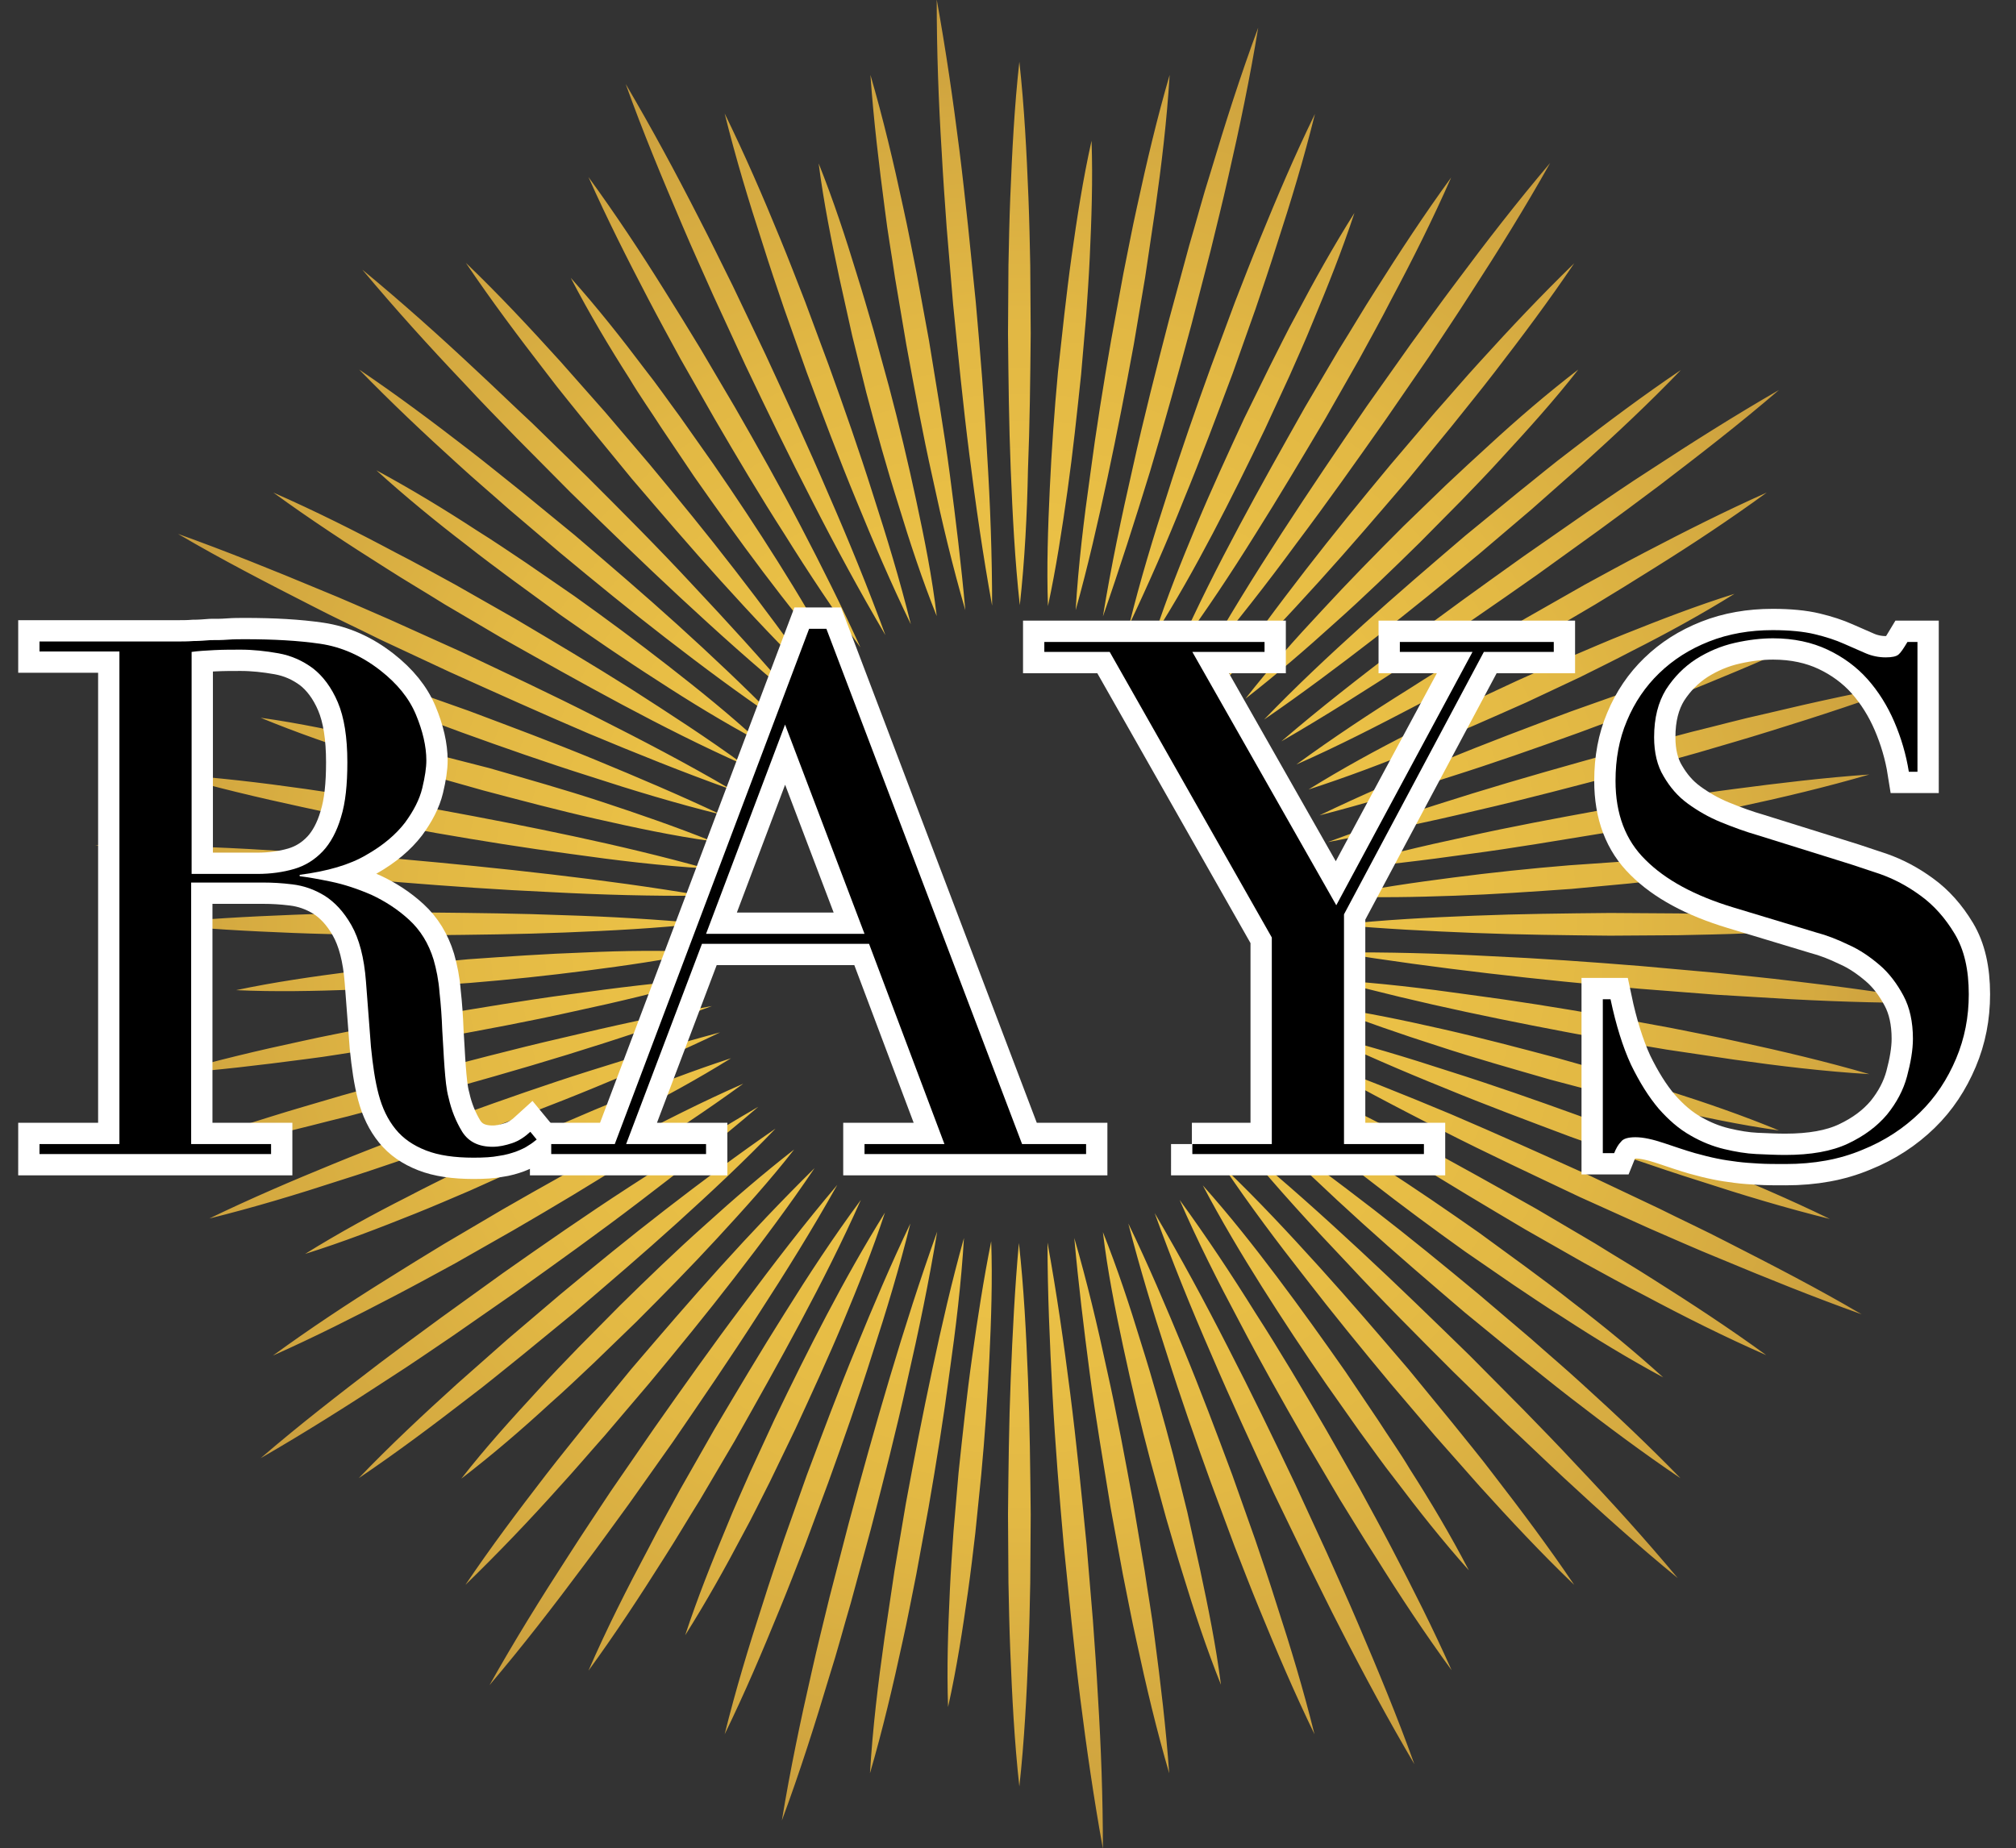 <?xml version="1.0" encoding="utf-8"?>
<!-- Generator: Adobe Illustrator 19.2.1, SVG Export Plug-In . SVG Version: 6.00 Build 0)  -->
<svg version="1.1" id="artwork" xmlns="http://www.w3.org/2000/svg" xmlns:xlink="http://www.w3.org/1999/xlink" x="0px" y="0px"
	 viewBox="0 0 444 407.1" style="enable-background:new 0 0 444 407.1;" xml:space="preserve">
<rect x="0" y="0" width="444" height="407.1" fill="#333333" stroke="none"/>
<style type="text/css">
	.st0{fill:url(#SVGID_1_);}
	.st1{fill:#FFFFFF;stroke:#FFFFFF;stroke-width:9.382;stroke-miterlimit:10;}
</style>
<radialGradient id="SVGID_1_" cx="224.608" cy="203.532" r="203.574" gradientUnits="userSpaceOnUse">
	<stop  offset="0" style="stop-color:#EEC447"/>
	<stop  offset="0.384" style="stop-color:#EBC146"/>
	<stop  offset="0.646" style="stop-color:#E2B844"/>
	<stop  offset="0.871" style="stop-color:#D4A940"/>
	<stop  offset="1" style="stop-color:#C99D3E"/>
</radialGradient>
<path class="st0" d="M224.6,133.3c-1.1-10-1.6-20-2-29.9c-0.4-10-0.5-20-0.6-29.9l0.1-15c0.1-5,0.2-10,0.4-15c0.4-10,0.9-20,2-29.9
	c1.1,10,1.6,20,2,29.9c0.2,5,0.3,10,0.4,15l0.1,15c-0.1,10-0.2,20-0.6,29.9C226.2,113.4,225.7,123.3,224.6,133.3z M217.4,100
	c-0.6-11.2-1.5-22.3-2.5-33.5l-1.7-16.7c-0.6-5.6-1.2-11.1-1.9-16.7c-1.4-11.1-3-22.2-5-33.2c0,11.2,0.4,22.4,1.1,33.6
	c0.3,5.6,0.7,11.2,1.1,16.7l1.4,16.7c1.1,11.1,2.2,22.3,3.6,33.3c1.4,11.1,3,22.2,5,33.2C218.5,122.4,218.1,111.2,217.4,100z
	 M209.2,104.6c-1.3-9.9-3-19.7-4.6-29.6l-2.7-14.7c-1-4.9-1.9-9.8-3-14.7c-2.1-9.8-4.4-19.5-7.2-29.1c0.7,10,1.9,19.9,3.2,29.8
	c0.6,5,1.5,9.9,2.2,14.8l2.5,14.8c1.8,9.8,3.6,19.6,5.8,29.4c2.1,9.8,4.4,19.5,7.2,29.1C211.7,124.4,210.5,114.5,209.2,104.6z
	 M201.8,110.3c-1.8-8.4-3.8-16.8-6-25.1l-3.4-12.4c-1.2-4.1-2.4-8.3-3.7-12.4c-2.5-8.2-5.2-16.4-8.4-24.4c1.1,8.6,2.8,17,4.6,25.4
	c0.9,4.2,1.9,8.4,2.8,12.6l3.1,12.5c2.2,8.3,4.5,16.6,7.1,24.8c2.5,8.2,5.2,16.4,8.4,24.4C205.3,127.1,203.6,118.7,201.8,110.3z
	 M192.2,108.7c-3-9.5-6.3-18.9-9.7-28.3l-5.2-14c-1.8-4.6-3.6-9.3-5.5-13.9C168,43.2,164,34,159.6,25c2.4,9.7,5.3,19.3,8.4,28.8
	c1.5,4.8,3.1,9.5,4.7,14.2l5,14.1c3.5,9.4,7,18.7,10.8,27.9c3.8,9.3,7.7,18.4,12.1,27.5C198.2,127.8,195.3,118.3,192.2,108.7z
	 M182.4,108.7c-4.4-10.3-9.1-20.4-13.8-30.6L161.4,63c-2.5-5-4.9-10-7.5-15c-5.1-10-10.4-19.8-16.1-29.5
	c3.8,10.6,8.1,20.9,12.5,31.2c2.2,5.2,4.5,10.2,6.8,15.4l7,15.2c4.8,10.1,9.7,20.2,14.8,30.1c5.1,10,10.4,19.8,16.1,29.5
	C191.1,129.3,186.9,119,182.4,108.7z M176.3,115.8c-4.6-8.8-9.5-17.5-14.5-26.2l-7.6-12.9c-2.6-4.3-5.2-8.5-7.9-12.8
	c-5.3-8.5-10.8-16.8-16.7-24.9c4.1,9.2,8.6,18.1,13.2,26.9c2.3,4.4,4.7,8.8,7.1,13.2l7.4,13c5,8.6,10.1,17.2,15.5,25.6
	c5.3,8.5,10.8,16.8,16.7,24.9C185.4,133.6,180.9,124.6,176.3,115.8z M171.3,123.7c-4.6-7.3-9.3-14.4-14.2-21.5l-7.4-10.5
	c-2.6-3.5-5-7-7.7-10.4c-5.2-6.9-10.5-13.6-16.3-20.1c4,7.7,8.4,15.1,13,22.3c2.2,3.7,4.7,7.2,7,10.8l7.2,10.7
	c4.9,7,9.9,14,15.1,20.9c5.2,6.9,10.5,13.6,16.3,20.1C180.3,138.4,175.9,131,171.3,123.7z M161.8,125.5
	c-6.1-7.9-12.4-15.6-18.8-23.3l-9.7-11.4c-3.3-3.7-6.6-7.5-9.9-11.2c-6.7-7.4-13.5-14.7-20.8-21.7c5.6,8.3,11.6,16.3,17.7,24.2
	c3,4,6.2,7.8,9.3,11.7l9.5,11.6c6.5,7.6,13,15.2,19.7,22.6c6.7,7.4,13.5,14.7,20.8,21.7C173.9,141.4,167.9,133.4,161.8,125.5z
	 M152.6,128.9c-7.6-8.2-15.5-16.1-23.4-24l-12-11.7c-4.1-3.8-8.1-7.7-12.2-11.5C96.8,74,88.4,66.5,79.8,59.4
	c7.2,8.6,14.7,16.9,22.4,25c3.8,4.1,7.7,8.1,11.6,12.1l11.8,11.9c8,7.8,16,15.6,24.2,23.2c8.2,7.6,16.5,15.1,25.2,22.2
	C167.8,145.3,160.2,137,152.6,128.9z M149.2,137.6c-7.4-6.7-15-13.2-22.6-19.7l-11.6-9.5c-3.9-3.1-7.8-6.3-11.7-9.3
	C95.4,93,87.4,87,79.1,81.4c7,7.2,14.3,14.1,21.7,20.8c3.7,3.4,7.5,6.6,11.2,9.9l11.4,9.7c7.7,6.4,15.4,12.7,23.3,18.8
	c7.9,6.1,15.9,12.1,24.2,17.7C163.9,151.2,156.6,144.3,149.2,137.6z M147.2,146.7c-6.8-5.3-13.7-10.4-20.7-15.4l-10.6-7.3
	c-3.6-2.4-7.1-4.8-10.8-7.1c-7.2-4.7-14.6-9.2-22.2-13.3c6.4,5.8,13.1,11.3,19.9,16.5c3.4,2.7,6.8,5.2,10.3,7.8l10.4,7.6
	c7,4.9,14.1,9.8,21.3,14.4c7.2,4.7,14.6,9.2,22.2,13.3C160.7,157.4,154,152,147.2,146.7z M138.9,151.7c-8.4-5.3-17-10.4-25.6-15.5
	l-13-7.4c-4.4-2.4-8.7-4.8-13.2-7.1c-8.8-4.7-17.8-9.2-26.9-13.2c8.1,5.9,16.5,11.4,24.9,16.7c4.2,2.7,8.5,5.2,12.8,7.9l12.9,7.6
	c8.7,4.9,17.4,9.8,26.2,14.5c8.8,4.7,17.7,9.2,26.9,13.3C155.7,162.5,147.3,157.1,138.9,151.7z M131.4,158
	c-10-5.1-20.1-9.8-30.2-14.6l-15.3-6.9c-5.1-2.2-10.2-4.5-15.4-6.6c-10.3-4.3-20.7-8.5-31.3-12.3c9.7,5.7,19.6,10.8,29.6,15.9
	c5,2.6,10,4.9,15,7.4L99,148c10.2,4.6,20.4,9.2,30.7,13.6c10.3,4.3,20.7,8.5,31.3,12.3C151.3,168.2,141.3,163,131.4,158z
	 M131.2,167.4c-9.2-3.8-18.6-7.3-27.9-10.8l-14.1-5c-4.7-1.6-9.4-3.2-14.2-4.7c-9.5-3.1-19.1-6-28.8-8.4c9,4.4,18.2,8.3,27.5,12.1
	c4.6,1.9,9.3,3.7,13.9,5.5l14,5.2c9.4,3.4,18.8,6.7,28.3,9.7c9.5,3.1,19.1,6,28.8,8.4C149.6,175.1,140.4,171.2,131.2,167.4z
	 M132.5,176.6c-8.2-2.7-16.4-5-24.7-7.4L95.3,166c-4.2-1-8.3-2.1-12.5-3c-8.4-1.9-16.8-3.7-25.4-4.9c8,3.3,16.1,6.1,24.3,8.7
	c4.1,1.4,8.2,2.5,12.3,3.8l12.4,3.5c8.3,2.2,16.6,4.4,25,6.3c8.4,1.9,16.8,3.7,25.4,4.9C148.8,182.1,140.7,179.3,132.5,176.6z
	 M126.3,184.2c-9.8-2.1-19.6-4-29.4-5.8L82.2,176c-4.9-0.7-9.9-1.5-14.8-2.2c-9.9-1.4-19.8-2.6-29.8-3.2c9.6,2.8,19.4,5.1,29.1,7.2
	c4.9,1.1,9.8,2,14.7,3l14.7,2.7c9.8,1.7,19.7,3.3,29.6,4.6c9.9,1.4,19.8,2.6,29.8,3.2C145.8,188.6,136.1,186.3,126.3,184.2z
	 M121.4,192.6c-11.1-1.3-22.2-2.4-33.4-3.4L71.3,188c-5.6-0.3-11.2-0.7-16.7-1c-11.2-0.6-22.4-0.9-33.6-0.8
	c11.1,2,22.1,3.5,33.3,4.8c5.6,0.7,11.1,1.2,16.7,1.8l16.7,1.5c11.1,0.9,22.3,1.7,33.5,2.2c11.2,0.6,22.4,0.9,33.6,0.8
	C143.6,195.4,132.5,193.9,121.4,192.6z M124.5,201.6c-10-0.4-20-0.5-29.9-0.6l-15,0.1c-5,0.1-10,0.2-15,0.4c-10,0.4-20,0.9-29.9,2
	c10,1.1,20,1.6,29.9,2c5,0.2,10,0.3,15,0.4l15,0.1c10-0.1,20-0.2,29.9-0.6c10-0.4,20-0.9,29.9-2
	C144.4,202.5,134.4,201.9,124.5,201.6z M128.8,209.8c-8.6,0.3-17.2,0.9-25.7,1.5l-12.8,1.2c-4.3,0.5-8.5,0.9-12.8,1.5
	c-8.5,1.1-17,2.3-25.5,4.1c8.6,0.4,17.3,0.2,25.8-0.1c4.3-0.1,8.6-0.4,12.9-0.6l12.9-0.9c8.6-0.7,17.1-1.6,25.6-2.7
	c8.5-1.1,17-2.3,25.5-4.1C146,209.3,137.4,209.4,128.8,209.8z M125.6,219c-9.9,1.3-19.7,3-29.6,4.6l-14.7,2.7c-4.9,1-9.8,1.9-14.7,3
	c-9.8,2.1-19.5,4.4-29.1,7.2c10-0.7,19.9-1.9,29.8-3.2c5-0.6,9.9-1.5,14.8-2.2l14.8-2.5c9.8-1.8,19.6-3.6,29.4-5.8
	c9.8-2.1,19.5-4.4,29.1-7.2C145.5,216.4,135.5,217.6,125.6,219z M123.9,228.6c-10.9,2.5-21.7,5.4-32.5,8.2l-16.1,4.5
	c-5.4,1.6-10.7,3.1-16.1,4.8c-10.7,3.3-21.3,6.8-31.8,10.7c11.1-1.9,22-4.3,32.9-6.9c5.5-1.2,10.9-2.7,16.3-4l16.2-4.3
	c10.8-3,21.5-6,32.2-9.3c10.7-3.3,21.3-6.8,31.8-10.7C145.7,223.6,134.8,226,123.9,228.6z M129.8,235.9c-9.5,3-18.9,6.3-28.3,9.7
	l-14,5.2c-4.6,1.8-9.3,3.6-13.9,5.5c-9.3,3.8-18.4,7.7-27.5,12.1c9.7-2.4,19.3-5.3,28.8-8.4c4.8-1.5,9.5-3.1,14.2-4.7l14.1-5
	c9.4-3.5,18.7-7,27.9-10.8c9.2-3.8,18.4-7.7,27.5-12.1C148.9,230,139.3,232.9,129.8,235.9z M136.7,242.1c-8,3.2-15.8,6.7-23.7,10.2
	l-11.7,5.5c-3.8,1.9-7.7,3.8-11.5,5.8c-7.7,3.9-15.2,8-22.6,12.6c8.3-2.6,16.3-5.7,24.3-8.9c4-1.6,7.9-3.3,11.9-5l11.8-5.3
	c7.8-3.6,15.5-7.3,23.2-11.3c7.7-3.9,15.2-8,22.6-12.6C152.7,235.8,144.7,238.9,136.7,242.1z M136.9,251.9
	c-8.8,4.6-17.5,9.5-26.2,14.5L97.8,274c-4.3,2.6-8.5,5.2-12.8,7.9c-8.5,5.3-16.8,10.8-24.9,16.7c9.2-4.1,18.1-8.6,26.9-13.2
	c4.4-2.3,8.8-4.7,13.2-7.1l13-7.4c8.6-5,17.2-10.1,25.6-15.5c8.5-5.3,16.8-10.8,24.9-16.7C154.6,242.7,145.7,247.2,136.9,251.9z
	 M138.5,261.5c-9.4,6.1-18.6,12.5-27.7,18.9l-13.6,9.8c-4.5,3.3-9,6.6-13.5,10c-8.9,6.8-17.7,13.6-26.3,21
	c9.7-5.6,19.2-11.6,28.5-17.7c4.7-3,9.3-6.2,13.9-9.3l13.8-9.6c9.1-6.5,18.2-13,27.1-19.8c8.9-6.8,17.7-13.6,26.3-21
	C157.3,249.4,147.9,255.4,138.5,261.5z M146.6,266.4c-7.9,6.1-15.6,12.4-23.3,18.8l-11.4,9.7c-3.7,3.3-7.5,6.6-11.2,9.9
	c-7.4,6.7-14.7,13.5-21.7,20.8c8.3-5.6,16.3-11.6,24.2-17.7c4-3,7.8-6.2,11.7-9.3l11.6-9.5c7.6-6.5,15.2-13,22.6-19.7
	c7.4-6.7,14.7-13.5,21.7-20.8C162.5,254.3,154.5,260.3,146.6,266.4z M155.2,269.9c-6.4,5.7-12.6,11.7-18.7,17.7l-9.1,9.2
	c-3,3.1-6,6.2-8.9,9.4c-5.8,6.3-11.6,12.7-16.9,19.5c6.9-5.3,13.4-10.9,19.7-16.7c3.2-2.8,6.3-5.8,9.5-8.8l9.3-9
	c6.1-6.1,12.1-12.2,17.9-18.5c5.8-6.3,11.6-12.7,16.9-19.5C168.1,258.5,161.6,264.1,155.2,269.9z M158.7,279
	c-6.7,7.4-13.2,15-19.7,22.6l-9.5,11.6c-3.1,3.9-6.3,7.8-9.3,11.7c-6.1,7.9-12.1,15.9-17.7,24.2c7.2-7,14.1-14.2,20.8-21.7
	c3.4-3.7,6.6-7.5,9.9-11.2l9.7-11.4c6.4-7.7,12.7-15.4,18.8-23.3c6.1-7.9,12.1-15.9,17.7-24.2C172.3,264.3,165.4,271.6,158.7,279z
	 M163.6,287.5c-6.7,8.9-13.2,18.1-19.6,27.2l-9.5,13.8c-3.1,4.7-6.2,9.3-9.2,14c-6.1,9.4-12,18.9-17.5,28.7
	c7.3-8.6,14.1-17.4,20.8-26.4c3.4-4.5,6.6-9,9.9-13.5l9.7-13.7c6.3-9.2,12.6-18.4,18.7-27.9c6.1-9.4,12-18.9,17.5-28.7
	C177.1,269.6,170.3,278.5,163.6,287.5z M172.8,289.3c-5.3,8.4-10.4,17-15.5,25.6l-7.4,13c-2.4,4.4-4.8,8.7-7.1,13.2
	c-4.7,8.8-9.2,17.7-13.2,26.9c5.9-8.1,11.4-16.5,16.7-24.9c2.7-4.2,5.2-8.5,7.9-12.8l7.6-12.9c4.9-8.7,9.8-17.4,14.5-26.2
	c4.7-8.8,9.2-17.7,13.3-26.9C183.6,272.4,178.1,280.8,172.8,289.3z M182.1,289.6c-4,7.6-7.8,15.3-11.5,23l-5.4,11.7
	c-1.7,3.9-3.5,7.8-5.1,11.8c-3.3,7.9-6.5,15.9-9.2,24.1c4.6-7.3,8.8-14.8,12.8-22.4c2.1-3.8,3.9-7.6,5.9-11.5l5.6-11.6
	c3.6-7.8,7.2-15.6,10.5-23.5c3.3-7.9,6.5-15.9,9.2-24.1C190.3,274.5,186.1,282,182.1,289.6z M188.5,297c-3.8,9.2-7.3,18.6-10.8,27.9
	l-5,14.1c-1.6,4.7-3.2,9.4-4.7,14.2c-3.1,9.5-6,19.1-8.4,28.8c4.4-9,8.3-18.2,12.1-27.5c1.9-4.6,3.7-9.3,5.5-13.9l5.2-14
	c3.4-9.4,6.7-18.8,9.7-28.3c3.1-9.5,6-19.1,8.4-28.8C196.2,278.5,192.3,287.7,188.5,297z M196,303.3c-3.2,10.7-6.2,21.5-9.1,32.3
	l-4.2,16.2c-1.3,5.4-2.7,10.9-3.9,16.3c-2.5,10.9-4.8,21.9-6.6,32.9c3.9-10.5,7.3-21.2,10.5-31.9c1.7-5.3,3.1-10.7,4.7-16.1
	l4.4-16.2c2.8-10.8,5.6-21.7,8-32.6c2.5-10.9,4.8-21.9,6.6-32.9C202.6,281.9,199.2,292.6,196,303.3z M205.3,301.8
	c-2.1,9.8-4,19.6-5.8,29.4L197,346c-0.7,4.9-1.5,9.9-2.2,14.8c-1.4,9.9-2.6,19.8-3.2,29.8c2.8-9.6,5.1-19.4,7.2-29.1
	c1.1-4.9,2-9.8,3-14.7l2.7-14.7c1.7-9.8,3.3-19.7,4.6-29.6c1.4-9.9,2.6-19.8,3.2-29.8C209.6,282.3,207.4,292,205.3,301.8z
	 M214.1,298.9c-1.2,8.5-2.1,17.1-3,25.6l-1.1,12.8c-0.3,4.3-0.6,8.6-0.8,12.9c-0.4,8.6-0.7,17.2-0.4,25.8c1.9-8.5,3.2-17,4.4-25.5
	c0.6-4.3,1.1-8.5,1.6-12.8l1.3-12.8c0.8-8.6,1.4-17.1,1.8-25.7c0.4-8.6,0.7-17.2,0.4-25.8C216.6,281.9,215.3,290.4,214.1,298.9z
	 M222.6,303.7c-0.4,10-0.5,20-0.6,29.9l0.1,15c0.1,5,0.2,10,0.4,15c0.4,10,0.9,20,2,29.9c1.1-10,1.6-20,2-29.9c0.2-5,0.3-10,0.4-15
	l0.1-15c-0.1-10-0.2-20-0.6-29.9c-0.4-10-0.9-20-2-29.9C223.5,283.7,223,293.7,222.6,303.7z M231.8,307.1
	c0.6,11.2,1.5,22.3,2.5,33.5l1.7,16.7c0.6,5.6,1.2,11.1,1.9,16.7c1.4,11.1,3,22.2,5,33.2c0-11.2-0.4-22.4-1.1-33.6
	c-0.3-5.6-0.7-11.2-1.1-16.7l-1.4-16.7c-1.1-11.1-2.2-22.3-3.6-33.3c-1.4-11.1-3-22.2-5-33.2C230.7,284.7,231.2,295.9,231.8,307.1z
	 M240,302.5c1.3,9.9,3,19.7,4.6,29.6l2.7,14.7c1,4.9,1.9,9.8,3,14.7c2.1,9.8,4.4,19.5,7.2,29.1c-0.7-10-1.9-19.9-3.2-29.8
	c-0.6-5-1.5-9.9-2.2-14.8l-2.5-14.8c-1.8-9.8-3.6-19.6-5.8-29.4c-2.1-9.8-4.4-19.5-7.2-29.1C237.5,282.7,238.7,292.6,240,302.5z
	 M247.4,296.8c1.8,8.4,3.8,16.8,6,25.1l3.4,12.4c1.2,4.1,2.4,8.3,3.7,12.4c2.5,8.2,5.2,16.4,8.4,24.4c-1.1-8.6-2.8-17-4.6-25.4
	c-0.9-4.2-1.9-8.4-2.8-12.6l-3.1-12.5c-2.2-8.3-4.5-16.6-7.1-24.8c-2.5-8.2-5.2-16.4-8.4-24.4C243.9,279.9,245.6,288.4,247.4,296.8z
	 M257,298.3c3,9.5,6.3,18.9,9.7,28.3l5.2,14c1.8,4.6,3.6,9.3,5.5,13.9c3.8,9.3,7.7,18.4,12.1,27.5c-2.4-9.7-5.3-19.3-8.4-28.8
	c-1.5-4.8-3.1-9.5-4.7-14.2l-5-14.1c-3.5-9.4-7-18.7-10.8-27.9c-3.8-9.2-7.7-18.4-12.1-27.5C251,279.2,253.9,288.8,257,298.3z
	 M266.8,298.4c4.4,10.3,9.1,20.4,13.8,30.6l7.3,15.1c2.5,5,4.9,10,7.5,15c5.1,10,10.4,19.8,16.1,29.5c-3.8-10.6-8.1-20.9-12.5-31.2
	c-2.2-5.2-4.5-10.2-6.8-15.4l-7-15.2c-4.8-10.1-9.7-20.2-14.8-30.1c-5.1-10-10.4-19.8-16.1-29.5
	C258.1,277.7,262.3,288.1,266.8,298.4z M273,291.2c4.6,8.8,9.5,17.5,14.5,26.2l7.6,12.9c2.6,4.2,5.2,8.5,7.9,12.7
	c5.3,8.5,10.8,16.8,16.7,24.9c-4.1-9.2-8.6-18.1-13.2-26.9c-2.3-4.4-4.7-8.8-7.1-13.2l-7.4-13c-5-8.6-10.1-17.2-15.5-25.6
	c-5.3-8.5-10.8-16.8-16.7-24.9C263.8,273.5,268.3,282.4,273,291.2z M277.9,283.4c4.6,7.3,9.3,14.4,14.2,21.5l7.4,10.5
	c2.6,3.5,5,7,7.7,10.4c5.2,6.9,10.5,13.6,16.3,20.1c-4-7.7-8.4-15.1-13-22.3c-2.2-3.7-4.7-7.2-7-10.8l-7.2-10.7
	c-4.9-7-9.9-14-15.1-20.9c-5.2-6.9-10.5-13.6-16.3-20.1C268.9,268.7,273.3,276.1,277.9,283.4z M287.5,281.5
	c6.1,7.9,12.4,15.6,18.8,23.3l9.7,11.4c3.3,3.7,6.6,7.5,9.9,11.2c6.7,7.4,13.5,14.7,20.8,21.7c-5.6-8.3-11.6-16.3-17.7-24.2
	c-3-4-6.2-7.8-9.3-11.7l-9.5-11.6c-6.5-7.6-13-15.2-19.7-22.6c-6.7-7.4-13.5-14.7-20.8-21.7C275.3,265.6,281.3,273.6,287.5,281.5z
	 M296.7,278.2c7.6,8.2,15.5,16.1,23.4,24l12,11.7c4.1,3.8,8.1,7.7,12.2,11.5c8.2,7.6,16.5,15.1,25.2,22.2
	c-7.2-8.6-14.7-16.9-22.4-25c-3.8-4.1-7.7-8.1-11.6-12.1l-11.8-11.9c-8-7.8-16-15.6-24.2-23.2c-8.2-7.6-16.5-15.1-25.2-22.2
	C281.4,261.8,289,270.1,296.7,278.2z M300,269.4c7.4,6.7,15,13.2,22.6,19.7l11.6,9.5c3.9,3.1,7.8,6.3,11.7,9.3
	c7.9,6.1,15.9,12.1,24.2,17.7c-7-7.2-14.3-14.1-21.7-20.8c-3.7-3.4-7.5-6.6-11.2-9.9l-11.4-9.7c-7.7-6.4-15.4-12.7-23.3-18.8
	c-7.9-6.1-15.9-12.1-24.2-17.7C285.4,255.9,292.6,262.7,300,269.4z M302,260.3c6.8,5.3,13.7,10.4,20.7,15.4l10.6,7.3
	c3.6,2.4,7.1,4.8,10.8,7.1c7.2,4.7,14.6,9.2,22.2,13.3c-6.4-5.8-13.1-11.3-19.9-16.5c-3.4-2.7-6.8-5.2-10.3-7.8l-10.4-7.6
	c-7-4.9-14.1-9.8-21.3-14.4c-7.2-4.7-14.6-9.2-22.2-13.3C288.5,249.6,295.2,255.1,302,260.3z M310.3,255.3
	c8.4,5.3,17,10.4,25.6,15.5l13,7.4c4.4,2.4,8.7,4.8,13.2,7.1c8.8,4.7,17.8,9.2,26.9,13.2c-8.1-5.9-16.5-11.4-24.9-16.7
	c-4.2-2.7-8.5-5.2-12.8-7.9l-12.9-7.6c-8.7-4.9-17.4-9.8-26.2-14.5c-8.8-4.7-17.7-9.2-26.9-13.3C293.5,244.5,301.9,250,310.3,255.3z
	 M317.8,249.1c10,5.1,20.1,9.8,30.2,14.6l15.3,6.9c5.1,2.2,10.2,4.5,15.4,6.6c10.3,4.3,20.7,8.5,31.3,12.3
	c-9.7-5.7-19.6-10.8-29.6-15.9c-5-2.6-10-4.9-15-7.4l-15.2-7.2c-10.2-4.6-20.4-9.2-30.7-13.6c-10.3-4.3-20.7-8.5-31.3-12.3
	C297.9,238.9,307.9,244,317.8,249.1z M318,239.6c9.2,3.8,18.6,7.3,27.9,10.8l14.1,5c4.7,1.6,9.4,3.2,14.2,4.7
	c9.5,3.1,19.1,6,28.8,8.4c-9-4.4-18.2-8.3-27.5-12.1c-4.6-1.9-9.3-3.7-13.9-5.5l-14-5.2c-9.4-3.4-18.8-6.7-28.3-9.7
	c-9.5-3.1-19.1-6-28.8-8.4C299.6,231.9,308.8,235.9,318,239.6z M316.7,230.4c8.2,2.7,16.4,5,24.7,7.4l12.5,3.3c4.2,1,8.3,2.1,12.5,3
	c8.4,1.9,16.8,3.7,25.4,4.9c-8-3.3-16.1-6.1-24.3-8.7c-4.1-1.4-8.2-2.5-12.3-3.8l-12.4-3.5c-8.3-2.2-16.6-4.4-25-6.3
	c-8.4-1.9-16.8-3.7-25.4-4.9C300.4,225,308.6,227.8,316.7,230.4z M322.9,222.9c9.8,2.1,19.6,4,29.4,5.8l14.8,2.5
	c4.9,0.7,9.9,1.5,14.8,2.2c9.9,1.4,19.8,2.6,29.8,3.2c-9.6-2.8-19.4-5.1-29.1-7.2c-4.9-1.1-9.8-2-14.7-3l-14.7-2.7
	c-9.8-1.7-19.7-3.3-29.6-4.6c-9.9-1.4-19.8-2.6-29.8-3.2C303.4,218.5,313.1,220.8,322.9,222.9z M327.8,214.4
	c11.1,1.3,22.2,2.4,33.4,3.4l16.7,1.3c5.6,0.3,11.2,0.7,16.7,1c11.2,0.6,22.4,0.9,33.6,0.8c-11.1-2-22.1-3.5-33.3-4.8
	c-5.6-0.7-11.1-1.2-16.7-1.8l-16.7-1.5c-11.1-0.9-22.3-1.7-33.5-2.2c-11.2-0.6-22.4-0.9-33.6-0.8
	C305.6,211.6,316.7,213.1,327.8,214.4z M324.7,205.5c10,0.4,20,0.5,29.9,0.6l15-0.1c5-0.1,10-0.2,15-0.4c10-0.4,20-0.9,29.9-2
	c-10-1.1-20-1.6-29.9-2c-5-0.2-10-0.3-15-0.4l-15-0.1c-10,0.1-20,0.2-29.9,0.6c-10,0.4-20,0.9-29.9,2
	C304.8,204.6,314.8,205.1,324.7,205.5z M320.4,197.3c8.6-0.3,17.2-0.9,25.7-1.5l12.8-1.2c4.3-0.5,8.5-0.9,12.8-1.5
	c8.5-1.1,17.1-2.3,25.5-4.1c-8.6-0.4-17.3-0.2-25.8,0.1c-4.3,0.1-8.6,0.4-12.9,0.6l-12.9,0.9c-8.6,0.7-17.1,1.6-25.6,2.7
	c-8.5,1.1-17,2.3-25.5,4.1C303.2,197.8,311.8,197.6,320.4,197.3z M323.6,188.1c9.9-1.3,19.7-3,29.6-4.6l14.7-2.7
	c4.9-1,9.8-1.9,14.7-3c9.8-2.1,19.5-4.4,29.1-7.2c-10,0.7-19.9,1.9-29.8,3.2c-5,0.6-9.9,1.5-14.8,2.2l-14.8,2.5
	c-9.8,1.8-19.6,3.6-29.4,5.8c-9.8,2.1-19.5,4.4-29.1,7.2C303.8,190.7,313.7,189.5,323.6,188.1z M325.3,178.5
	c10.9-2.5,21.7-5.4,32.5-8.2l16.1-4.5c5.4-1.6,10.7-3.1,16.1-4.8c10.7-3.3,21.3-6.8,31.8-10.7c-11.1,1.9-22,4.3-32.9,6.9
	c-5.5,1.2-10.9,2.7-16.3,4l-16.2,4.3c-10.8,3-21.5,6-32.2,9.3c-10.7,3.3-21.3,6.8-31.8,10.7C303.5,183.4,314.4,181.1,325.3,178.5z
	 M319.4,171.1c9.5-3,18.9-6.3,28.3-9.7l14-5.2c4.6-1.8,9.3-3.6,13.9-5.5c9.3-3.8,18.4-7.7,27.5-12.1c-9.7,2.4-19.3,5.3-28.8,8.4
	c-4.8,1.5-9.5,3.1-14.2,4.7l-14.1,5c-9.4,3.5-18.7,7-27.9,10.8c-9.3,3.8-18.4,7.7-27.5,12.1C300.3,177.1,309.9,174.2,319.4,171.1z
	 M312.5,164.9c8-3.2,15.8-6.7,23.7-10.2l11.7-5.5c3.8-1.9,7.7-3.8,11.5-5.8c7.7-3.9,15.2-8,22.6-12.6c-8.3,2.6-16.3,5.7-24.3,8.9
	c-4,1.6-7.9,3.3-11.9,5L334,150c-7.8,3.6-15.5,7.3-23.2,11.3c-7.7,3.9-15.2,8-22.6,12.6C296.5,171.2,304.5,168.2,312.5,164.9z
	 M312.3,155.2c8.8-4.6,17.5-9.5,26.2-14.5l12.9-7.6c4.3-2.6,8.5-5.2,12.8-7.9c8.5-5.3,16.8-10.8,24.9-16.7
	c-9.2,4.1-18.1,8.6-26.9,13.2c-4.4,2.3-8.8,4.7-13.2,7.1l-13,7.4c-8.6,5-17.2,10.1-25.6,15.5c-8.5,5.3-16.8,10.8-24.9,16.7
	C294.6,164.4,303.5,159.8,312.3,155.2z M310.7,145.6c9.4-6.1,18.6-12.5,27.7-18.9l13.6-9.8c4.5-3.3,9-6.6,13.5-10
	c8.9-6.8,17.7-13.6,26.3-21c-9.7,5.6-19.2,11.6-28.5,17.7c-4.7,3-9.3,6.2-13.9,9.3l-13.8,9.6c-9.1,6.5-18.2,13-27.1,19.8
	c-8.9,6.8-17.7,13.6-26.3,21C291.9,157.7,301.3,151.7,310.7,145.6z M302.6,140.7c7.9-6.1,15.6-12.4,23.3-18.8l11.4-9.7
	c3.7-3.3,7.5-6.6,11.2-9.9c7.4-6.7,14.7-13.5,21.7-20.8c-8.3,5.6-16.3,11.6-24.2,17.7c-4,3-7.8,6.2-11.7,9.3l-11.6,9.5
	c-7.6,6.5-15.2,13-22.6,19.7c-7.4,6.7-14.7,13.5-21.7,20.8C286.7,152.8,294.7,146.8,302.6,140.7z M294,137.2
	c6.4-5.7,12.6-11.7,18.7-17.7l9.1-9.2c3-3.1,6-6.2,8.9-9.4c5.8-6.3,11.6-12.7,16.9-19.5c-6.9,5.3-13.4,10.9-19.7,16.7
	c-3.2,2.9-6.3,5.8-9.5,8.8l-9.3,9c-6.1,6.1-12.1,12.2-17.9,18.5c-5.9,6.3-11.6,12.7-16.9,19.5C281.1,148.6,287.6,143,294,137.2z
	 M290.5,128.1c6.7-7.4,13.2-15,19.7-22.6l9.5-11.6c3.1-3.9,6.3-7.8,9.3-11.7c6.1-7.9,12.1-15.9,17.7-24.2
	c-7.2,7-14.1,14.3-20.8,21.7c-3.4,3.7-6.6,7.5-9.9,11.2l-9.7,11.4c-6.4,7.7-12.7,15.4-18.8,23.3c-6.1,7.9-12.1,15.9-17.7,24.2
	C277,142.8,283.8,135.5,290.5,128.1z M285.6,119.6c6.7-8.9,13.2-18.1,19.6-27.2l9.5-13.8c3.1-4.7,6.2-9.3,9.2-14
	c6.1-9.4,12-18.9,17.5-28.7c-7.3,8.6-14.1,17.4-20.8,26.4c-3.4,4.5-6.6,9-9.9,13.5l-9.7,13.7c-6.3,9.2-12.6,18.5-18.7,27.9
	c-6.1,9.4-12,18.9-17.5,28.7C272.1,137.4,279,128.6,285.6,119.6z M276.4,117.8c5.3-8.4,10.4-17,15.5-25.6l7.4-13
	c2.4-4.4,4.8-8.7,7.1-13.2c4.7-8.8,9.2-17.8,13.2-26.9c-5.9,8.1-11.4,16.5-16.7,24.9c-2.7,4.2-5.2,8.5-7.9,12.8l-7.6,12.9
	c-4.9,8.7-9.8,17.4-14.5,26.2c-4.7,8.8-9.2,17.7-13.3,26.9C265.6,134.6,271.1,126.3,276.4,117.8z M267.1,117.5
	c4-7.6,7.8-15.3,11.5-23l5.4-11.7c1.7-3.9,3.5-7.8,5.1-11.8c3.3-7.9,6.5-15.9,9.2-24.1c-4.6,7.3-8.8,14.8-12.8,22.4
	c-2.1,3.8-3.9,7.6-5.9,11.5L274,92.2c-3.6,7.8-7.2,15.6-10.5,23.5c-3.3,7.9-6.5,15.9-9.2,24.1C258.9,132.6,263.1,125.1,267.1,117.5z
	 M260.7,110.1c3.8-9.2,7.3-18.6,10.8-27.9l5-14.1c1.6-4.7,3.2-9.4,4.7-14.2c3.1-9.5,6-19.1,8.4-28.8c-4.4,9-8.3,18.2-12.1,27.5
	c-1.9,4.6-3.7,9.3-5.5,13.9l-5.2,14c-3.4,9.4-6.7,18.8-9.7,28.3c-3.1,9.5-6,19.1-8.4,28.8C253,128.5,257,119.4,260.7,110.1z
	 M253.3,103.8c3.2-10.7,6.2-21.5,9.1-32.3l4.2-16.2c1.3-5.4,2.7-10.9,3.9-16.3c2.5-10.9,4.8-21.9,6.6-32.9
	c-3.9,10.5-7.3,21.2-10.5,31.9c-1.7,5.3-3.1,10.7-4.7,16.1l-4.4,16.2c-2.8,10.8-5.6,21.7-8,32.6c-2.5,10.9-4.8,21.9-6.6,32.9
	C246.6,125.2,250,114.5,253.3,103.8z M243.9,105.3c2.1-9.8,4-19.6,5.8-29.4l2.5-14.8c0.7-4.9,1.5-9.9,2.2-14.8
	c1.4-9.9,2.6-19.8,3.2-29.8c-2.8,9.6-5.1,19.4-7.2,29.1c-1.1,4.9-2,9.8-3,14.7L244.7,75c-1.7,9.8-3.3,19.7-4.6,29.6
	c-1.4,9.9-2.6,19.8-3.2,29.8C239.6,124.8,241.8,115,243.9,105.3z M235.1,108.1c1.2-8.5,2.1-17.1,3-25.6l1.1-12.8
	c0.3-4.3,0.6-8.6,0.8-12.9c0.4-8.6,0.7-17.2,0.4-25.8c-1.9,8.5-3.2,17-4.4,25.5c-0.6,4.3-1.1,8.5-1.6,12.8L233,82
	c-0.8,8.6-1.4,17.1-1.8,25.7c-0.4,8.6-0.7,17.2-0.4,25.8C232.6,125.1,233.9,116.6,235.1,108.1z"/>
<g>
	<path class="st1" d="M8.7,252h17.6V143.5H8.7v-2.2h30.1c1.3,0,2.5,0,3.8-0.1c1.3,0,2.5-0.1,3.8-0.2c1.3,0,2.5,0,3.8-0.1
		c1.3-0.1,2.5-0.1,3.8-0.1c6.2,0,11.7,0.3,16.5,1c4.8,0.7,9.2,2.7,13.3,5.9c3.7,2.9,6.3,6.1,7.8,9.7c1.5,3.6,2.3,7,2.3,10.1
		c0,1.6-0.3,3.6-0.9,6.1c-0.6,2.5-1.9,5-3.8,7.6c-2,2.6-4.8,5-8.5,7.1c-3.7,2.2-8.6,3.6-14.7,4.4v0.3c1.7,0.2,4,0.6,6.9,1.2
		c2.9,0.6,5.9,1.6,8.9,2.9c3,1.4,5.8,3.2,8.3,5.5c2.5,2.3,4.3,5.2,5.4,8.8c0.6,2.1,1.1,4.5,1.3,7.2c0.3,2.7,0.5,5.5,0.6,8.3
		c0.2,2.9,0.3,5.6,0.5,8.2c0.2,2.6,0.4,4.9,0.9,6.7c0.6,2.7,1.6,5.2,3,7.5c1.4,2.2,3.6,3.3,6.7,3.3c1.4,0,2.8-0.3,4.3-0.8
		c1.5-0.5,2.8-1.4,4-2.5l1.4,1.7c-0.5,0.4-1.1,0.9-1.8,1.3c-0.7,0.5-1.6,0.9-2.6,1.3c-1.1,0.4-2.4,0.8-3.9,1
		c-1.5,0.3-3.4,0.4-5.6,0.4c-4.2,0-7.7-0.5-10.5-1.6c-2.8-1.1-5-2.6-6.7-4.7c-1.7-2.1-2.9-4.6-3.7-7.6c-0.8-3-1.3-6.5-1.7-10.5
		l-1.1-14.4c-0.4-5.3-1.5-9.4-3.2-12.4c-1.7-3-3.7-5.1-5.9-6.5c-2.3-1.4-4.6-2.2-7.1-2.5c-2.4-0.3-4.5-0.4-6.3-0.4H42.1V252h17.6
		v2.2h-51V252z M42.1,192.5h14.6c3,0,5.7-0.4,8.1-1.1c2.4-0.7,4.5-2,6.3-3.9c1.7-1.8,3.1-4.4,4-7.5c1-3.2,1.4-7.2,1.4-12.1
		c0-5.5-0.7-9.9-2.1-13.2c-1.4-3.3-3.3-5.8-5.5-7.5c-2.3-1.7-4.8-2.8-7.6-3.3c-2.8-0.5-5.6-0.8-8.3-0.8c-1.9,0-3.8,0-5.8,0.1
		c-2,0.1-3.6,0.2-5,0.4V192.5z"/>
	<path class="st1" d="M121.4,252h14l42.8-113.5h3.8L225.1,252h14.1v2.2h-48.8V252H208l-16.6-44.1h-36.8L137.9,252h17.6v2.2h-34.1
		V252z M172.9,159.6l-17.4,46.1h34.9L172.9,159.6z"/>
	<path class="st1" d="M262.5,252h17.6v-45.5l-35.7-62.9H230v-2.2h48.5v2.2h-15.9l31.7,55.8l30-55.8h-16v-2.2h33.9v2.2h-15.4
		L296,201.4V252h17.6v2.2h-51V252z"/>
	<path class="st1" d="M353,220.1h1.7c1.2,5.7,2.7,10.5,4.5,14.4c1.9,3.9,3.9,7.1,6.1,9.7c2.2,2.5,4.5,4.5,7,5.9
		c2.4,1.4,4.9,2.4,7.4,3c2.5,0.6,4.9,1,7.1,1.1c2.3,0.1,4.4,0.2,6.4,0.2c5.6,0,10.2-0.8,13.8-2.5c3.6-1.7,6.4-3.8,8.6-6.4
		c2.1-2.6,3.6-5.4,4.4-8.4c0.8-3,1.3-5.8,1.3-8.3c0-3.7-0.7-6.9-2.1-9.5c-1.4-2.6-3.1-4.9-5.2-6.7c-2.1-1.8-4.4-3.4-6.9-4.5
		c-2.5-1.2-4.8-2.1-7.1-2.7l-18.2-5.5c-8.6-2.6-15-6.1-19.4-10.5c-4.4-4.3-6.6-10.1-6.6-17.4c0-4.8,0.8-9.2,2.5-13.2
		c1.7-4.1,4.1-7.6,7.1-10.5c3.1-3,6.7-5.3,11-7c4.3-1.7,9-2.5,14-2.5c3.7,0,6.8,0.3,9.3,0.9c2.5,0.6,4.6,1.3,6.4,2.1
		c1.8,0.8,3.4,1.5,4.8,2.1c1.4,0.6,2.9,0.9,4.4,0.9c1.4,0,2.3-0.2,2.8-0.6c0.5-0.4,1.1-1.3,2-2.8h2.2V170h-1.9
		c-0.6-3.8-1.7-7.5-3.2-11c-1.5-3.5-3.5-6.7-5.9-9.4c-2.4-2.7-5.4-4.9-8.8-6.5c-3.4-1.6-7.4-2.5-12-2.5c-2.5,0-5.3,0.3-8.4,1
		c-3.1,0.7-5.9,1.9-8.6,3.6c-2.6,1.7-4.8,3.9-6.6,6.7c-1.7,2.8-2.6,6.2-2.6,10.5c0,3.4,0.7,6.3,2.1,8.6c1.4,2.4,3.1,4.4,5.3,6
		c2.2,1.6,4.6,3,7.3,4.1c2.7,1.1,5.4,2.1,8.2,2.9l19.2,6c2,0.6,4.5,1.5,7.6,2.5c3.1,1.1,6,2.6,9,4.8c2.9,2.1,5.4,4.9,7.5,8.4
		c2.1,3.5,3.1,7.9,3.1,13.3c0,5-0.9,9.7-2.8,14.2c-1.9,4.5-4.5,8.5-8,11.9c-3.5,3.4-7.7,6.2-12.7,8.2c-5,2.1-10.6,3.1-16.8,3.1
		c-2.2,0-4.2,0-5.9-0.1c-1.7-0.1-3.3-0.2-4.8-0.4c-1.5-0.2-3-0.4-4.4-0.7c-1.5-0.3-3.1-0.7-4.9-1.2c-2.1-0.6-4.4-1.4-6.8-2.2
		c-2.4-0.8-4.5-1.3-6.3-1.3c-1.6,0-2.7,0.3-3.2,1c-0.6,0.6-1.1,1.5-1.5,2.5H353V220.1z"/>
</g>
<g>
	<path d="M8.7,252h17.6V143.5H8.7v-2.2h30.1c1.3,0,2.5,0,3.8-0.1c1.3,0,2.5-0.1,3.8-0.2c1.3,0,2.5,0,3.8-0.1
		c1.3-0.1,2.5-0.1,3.8-0.1c6.2,0,11.7,0.3,16.5,1c4.8,0.7,9.2,2.7,13.3,5.9c3.7,2.9,6.3,6.1,7.8,9.7c1.5,3.6,2.3,7,2.3,10.1
		c0,1.6-0.3,3.6-0.9,6.1c-0.6,2.5-1.9,5-3.8,7.6c-2,2.6-4.8,5-8.5,7.1c-3.7,2.2-8.6,3.6-14.7,4.4v0.3c1.7,0.2,4,0.6,6.9,1.2
		c2.9,0.6,5.9,1.6,8.9,2.9c3,1.4,5.8,3.2,8.3,5.5c2.5,2.3,4.3,5.2,5.4,8.8c0.6,2.1,1.1,4.5,1.3,7.2c0.3,2.7,0.5,5.5,0.6,8.3
		c0.2,2.9,0.3,5.6,0.5,8.2c0.2,2.6,0.4,4.9,0.9,6.7c0.6,2.7,1.6,5.2,3,7.5c1.4,2.2,3.6,3.3,6.7,3.3c1.4,0,2.8-0.3,4.3-0.8
		c1.5-0.5,2.8-1.4,4-2.5l1.4,1.7c-0.5,0.4-1.1,0.9-1.8,1.3c-0.7,0.5-1.6,0.9-2.6,1.3c-1.1,0.4-2.4,0.8-3.9,1
		c-1.5,0.3-3.4,0.4-5.6,0.4c-4.2,0-7.7-0.5-10.5-1.6c-2.8-1.1-5-2.6-6.7-4.7c-1.7-2.1-2.9-4.6-3.7-7.6c-0.8-3-1.3-6.5-1.7-10.5
		l-1.1-14.4c-0.4-5.3-1.5-9.4-3.2-12.4c-1.7-3-3.7-5.1-5.9-6.5c-2.3-1.4-4.6-2.2-7.1-2.5c-2.4-0.3-4.5-0.4-6.3-0.4H42.1V252h17.6
		v2.2h-51V252z M42.1,192.5h14.6c3,0,5.7-0.4,8.1-1.1c2.4-0.7,4.5-2,6.3-3.9c1.7-1.8,3.1-4.4,4-7.5c1-3.2,1.4-7.2,1.4-12.1
		c0-5.5-0.7-9.9-2.1-13.2c-1.4-3.3-3.3-5.8-5.5-7.5c-2.3-1.7-4.8-2.8-7.6-3.3c-2.8-0.5-5.6-0.8-8.3-0.8c-1.9,0-3.8,0-5.8,0.1
		c-2,0.1-3.6,0.2-5,0.4V192.5z"/>
	<path d="M121.4,252h14l42.8-113.5h3.8L225.1,252h14.1v2.2h-48.8V252H208l-16.6-44.1h-36.8L137.9,252h17.6v2.2h-34.1V252z
		 M172.9,159.6l-17.4,46.1h34.9L172.9,159.6z"/>
	<path d="M262.5,252h17.6v-45.5l-35.7-62.9H230v-2.2h48.5v2.2h-15.9l31.7,55.8l30-55.8h-16v-2.2h33.9v2.2h-15.4L296,201.4V252h17.6
		v2.2h-51V252z"/>
	<path d="M353,220.1h1.7c1.2,5.7,2.7,10.5,4.5,14.4c1.9,3.9,3.9,7.1,6.1,9.7c2.2,2.5,4.5,4.5,7,5.9c2.4,1.4,4.9,2.4,7.4,3
		c2.5,0.6,4.9,1,7.1,1.1c2.3,0.1,4.4,0.2,6.4,0.2c5.6,0,10.2-0.8,13.8-2.5c3.6-1.7,6.4-3.8,8.6-6.4c2.1-2.6,3.6-5.4,4.4-8.4
		c0.8-3,1.3-5.8,1.3-8.3c0-3.7-0.7-6.9-2.1-9.5c-1.4-2.6-3.1-4.9-5.2-6.7c-2.1-1.8-4.4-3.4-6.9-4.5c-2.5-1.2-4.8-2.1-7.1-2.7
		l-18.2-5.5c-8.6-2.6-15-6.1-19.4-10.5c-4.4-4.3-6.6-10.1-6.6-17.4c0-4.8,0.8-9.2,2.5-13.2c1.7-4.1,4.1-7.6,7.1-10.5
		c3.1-3,6.7-5.3,11-7c4.3-1.7,9-2.5,14-2.5c3.7,0,6.8,0.3,9.3,0.9c2.5,0.6,4.6,1.3,6.4,2.1c1.8,0.8,3.4,1.5,4.8,2.1
		c1.4,0.6,2.9,0.9,4.4,0.9c1.4,0,2.3-0.2,2.8-0.6c0.5-0.4,1.1-1.3,2-2.8h2.2V170h-1.9c-0.6-3.8-1.7-7.5-3.2-11
		c-1.5-3.5-3.5-6.7-5.9-9.4c-2.4-2.7-5.4-4.9-8.8-6.5c-3.4-1.6-7.4-2.5-12-2.5c-2.5,0-5.3,0.3-8.4,1c-3.1,0.7-5.9,1.9-8.6,3.6
		c-2.6,1.7-4.8,3.9-6.6,6.7c-1.7,2.8-2.6,6.2-2.6,10.5c0,3.4,0.7,6.3,2.1,8.6c1.4,2.4,3.1,4.4,5.3,6c2.2,1.6,4.6,3,7.3,4.1
		c2.7,1.1,5.4,2.1,8.2,2.9l19.2,6c2,0.6,4.5,1.5,7.6,2.5c3.1,1.1,6,2.6,9,4.8c2.9,2.1,5.4,4.9,7.5,8.4c2.1,3.5,3.1,7.9,3.1,13.3
		c0,5-0.9,9.7-2.8,14.2c-1.9,4.5-4.5,8.5-8,11.9c-3.5,3.4-7.7,6.2-12.7,8.2c-5,2.1-10.6,3.1-16.8,3.1c-2.2,0-4.2,0-5.9-0.1
		c-1.7-0.1-3.3-0.2-4.8-0.4c-1.5-0.2-3-0.4-4.4-0.7c-1.5-0.3-3.1-0.7-4.9-1.2c-2.1-0.6-4.4-1.4-6.8-2.2c-2.4-0.8-4.5-1.3-6.3-1.3
		c-1.6,0-2.7,0.3-3.2,1c-0.6,0.6-1.1,1.5-1.5,2.5H353V220.1z"/>
</g>
</svg>
